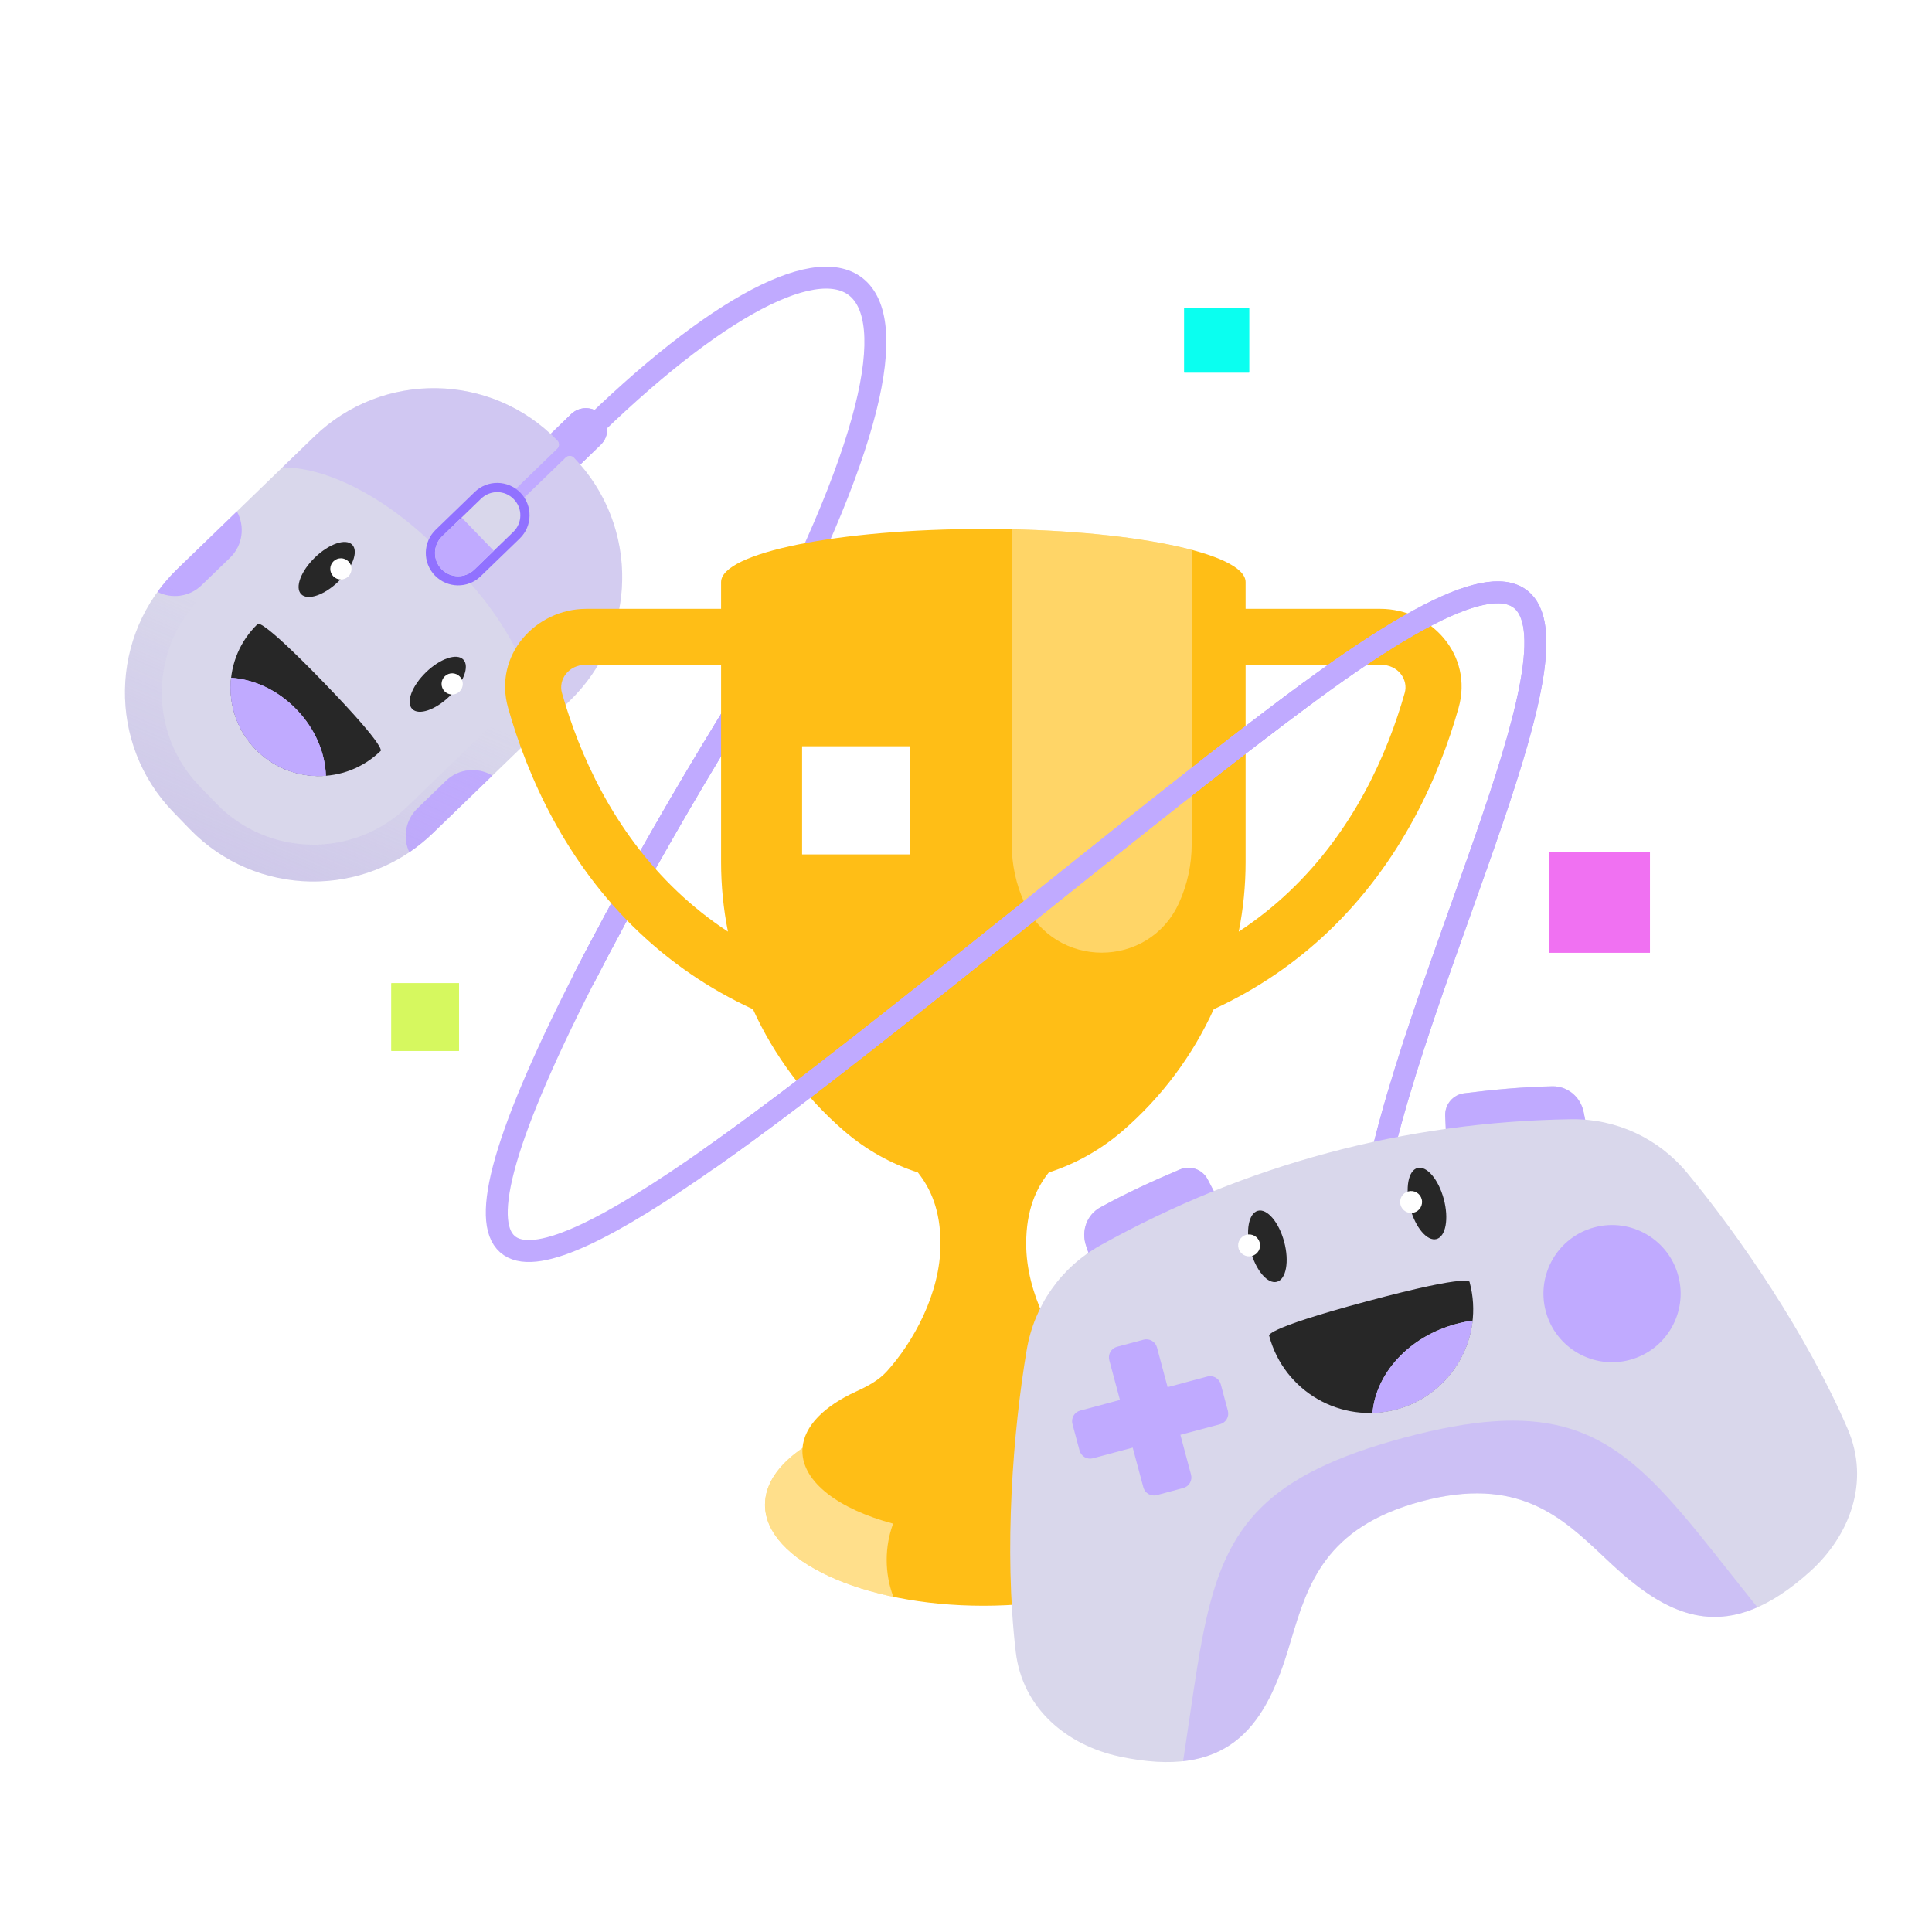 <svg width="121" height="121" viewBox="0 0 121 121" fill="none" xmlns="http://www.w3.org/2000/svg">
<g opacity="0.5" filter="url(#filter0_f_145_6874)">
<rect x="81.515" y="23.538" width="7.703" height="7.703" fill="white"/>
</g>
<rect x="81.515" y="23.538" width="7.703" height="7.703" fill="white"/>
<g filter="url(#filter1_f_145_6874)">
<rect x="74.169" y="19.273" width="4.063" height="4.063" fill="#0AFFF0"/>
</g>
<rect x="74.169" y="19.273" width="4.063" height="4.063" fill="#0AFFF0"/>
<g filter="url(#filter2_f_145_6874)">
<rect x="97.027" y="53.356" width="6.308" height="6.308" fill="#F071F2"/>
</g>
<rect x="97.027" y="53.356" width="6.308" height="6.308" fill="#F071F2"/>
<g filter="url(#filter3_f_145_6874)">
<rect x="38.869" y="70.208" width="9.744" height="9.744" fill="white"/>
</g>
<rect x="38.869" y="70.208" width="9.744" height="9.744" fill="white"/>
<g filter="url(#filter4_f_145_6874)">
<rect x="24.511" y="61.579" width="4.235" height="4.235" fill="#D6F85F"/>
</g>
<rect x="24.511" y="61.579" width="4.235" height="4.235" fill="#D6F85F"/>
<path d="M36.548 61.323C41.735 51.233 47.769 41.699 50.138 38.194" stroke="#C0AAFF" stroke-width="1.374"/>
<path d="M36.548 61.323C41.735 51.233 47.769 41.699 50.138 38.194" stroke="#C0AAFF" stroke-width="1.374"/>
<g style="mix-blend-mode:multiply">
<path d="M36.548 61.323C41.735 51.233 47.769 41.699 50.138 38.194" stroke="#C0AAFF" stroke-width="1.374"/>
</g>
<path d="M46.802 42.771C62.832 13.23 52.615 11.025 35.681 28.162C34.026 29.837 30.015 33.542 30.015 33.542" stroke="#C0AAFF" stroke-width="1.374"/>
<path d="M35.766 25.939C36.295 25.427 37.14 25.441 37.652 25.97V25.97C38.164 26.5 38.15 27.344 37.621 27.856L34.122 31.241L32.267 29.323L35.766 25.939Z" fill="#C0AAFF"/>
<g style="mix-blend-mode:multiply">
<path d="M35.766 25.94C36.295 25.427 37.14 25.441 37.653 25.971V25.971C38.164 26.5 38.151 27.344 37.621 27.856L33.371 31.972L31.516 30.054L35.766 25.94Z" fill="#C0AAFF"/>
</g>
<g style="mix-blend-mode:multiply">
<path fill-rule="evenodd" clip-rule="evenodd" d="M11.129 50.589L12.165 51.66C16.15 55.781 22.721 55.89 26.842 51.904L35.421 43.606C39.541 39.621 39.651 33.05 35.665 28.929L34.63 27.858C30.644 23.738 24.073 23.628 19.952 27.614L11.373 35.912C7.253 39.898 7.143 46.469 11.129 50.589Z" fill="#C0AAFF"/>
</g>
<path fill-rule="evenodd" clip-rule="evenodd" d="M34.906 27.591C35.044 27.734 35.04 27.962 34.897 28.101L28.324 34.459C28.24 34.54 28.105 34.538 28.024 34.453V34.453C27.942 34.369 27.808 34.367 27.724 34.449L27.6 34.568C27.448 34.716 27.444 34.959 27.591 35.112L28.181 35.722C28.328 35.874 28.572 35.878 28.724 35.731L28.848 35.611C28.933 35.529 28.935 35.395 28.853 35.311V35.311C28.772 35.227 28.774 35.093 28.858 35.011L35.431 28.654C35.575 28.515 35.803 28.519 35.941 28.662V28.662C40.075 32.935 39.961 39.75 35.688 43.883L27.109 52.181C22.836 56.314 16.021 56.201 11.888 51.928L10.852 50.857C6.719 46.584 6.833 39.769 11.106 35.636L19.685 27.338C23.958 23.205 30.772 23.318 34.906 27.591V27.591Z" fill="#D9D7EB"/>
<g style="mix-blend-mode:multiply" opacity="0.25">
<path fill-rule="evenodd" clip-rule="evenodd" d="M38.967 36.001C39.005 38.864 37.908 41.735 35.688 43.882L33.684 45.82C33.806 43.017 31.991 39.118 28.724 35.73L28.848 35.611C28.932 35.529 28.935 35.395 28.853 35.311C28.851 35.309 28.849 35.307 28.847 35.304C28.772 35.22 28.776 35.09 28.858 35.011L29.259 34.624L35.431 28.653C35.574 28.515 35.803 28.519 35.941 28.662C37.903 30.69 38.908 33.292 38.966 35.907C38.967 35.938 38.967 35.97 38.967 36.001Z" fill="#C0AAFF"/>
</g>
<g style="mix-blend-mode:multiply" opacity="0.35">
<path fill-rule="evenodd" clip-rule="evenodd" d="M28.321 34.461C28.239 34.538 28.11 34.537 28.029 34.458L27.877 34.301L27.6 34.568C24.323 31.191 20.488 29.247 17.682 29.275L19.685 27.338C23.958 23.205 30.772 23.318 34.906 27.591C35.043 27.733 35.04 27.959 34.9 28.098L28.321 34.461ZM27.585 35.105L27.324 34.836L27.6 34.568C27.6 34.568 27.6 34.568 27.6 34.568L27.6 34.568C27.45 34.714 27.444 34.952 27.585 35.105Z" fill="#C0AAFF"/>
</g>
<g style="mix-blend-mode:multiply">
<path fill-rule="evenodd" clip-rule="evenodd" d="M9.862 37.069C10.227 36.564 10.642 36.084 11.105 35.635L14.835 32.028C15.355 32.956 15.209 34.153 14.409 34.927L12.622 36.655C11.865 37.387 10.75 37.522 9.862 37.069ZM30.838 48.573L27.109 52.18C26.645 52.629 26.151 53.027 25.635 53.376C25.211 52.472 25.383 51.363 26.14 50.63L27.926 48.903C28.727 48.128 29.928 48.022 30.838 48.573Z" fill="#C0AAFF"/>
</g>
<path d="M30.131 31.227C30.706 30.671 31.625 30.686 32.181 31.262C32.738 31.837 32.723 32.755 32.147 33.312L29.703 35.677C29.127 36.234 28.209 36.218 27.652 35.643C27.095 35.067 27.11 34.149 27.686 33.592L30.131 31.227Z" fill="#D9D7EB"/>
<path fill-rule="evenodd" clip-rule="evenodd" d="M29.731 30.813C30.535 30.035 31.818 30.056 32.597 30.861C33.375 31.666 33.353 32.949 32.549 33.727L30.104 36.092C29.3 36.87 28.016 36.848 27.238 36.044C26.46 35.239 26.481 33.956 27.286 33.178L29.731 30.813ZM32.182 31.262C31.625 30.686 30.707 30.671 30.132 31.228L27.687 33.592C27.111 34.149 27.096 35.067 27.653 35.643C28.209 36.219 29.128 36.234 29.703 35.677L32.148 33.312C32.724 32.756 32.739 31.837 32.182 31.262Z" fill="#9171FF"/>
<path d="M30.925 34.495L29.703 35.677C29.127 36.234 28.209 36.219 27.652 35.643C27.095 35.067 27.11 34.149 27.686 33.592L28.909 32.41L30.925 34.495Z" fill="#C0AAFF"/>
<g style="mix-blend-mode:multiply">
<path fill-rule="evenodd" clip-rule="evenodd" d="M12.51 49.253L13.546 50.324C16.794 53.681 22.148 53.77 25.505 50.523L34.084 42.224C37.442 38.977 37.531 33.623 34.283 30.265L33.248 29.194C30 25.837 24.646 25.748 21.288 28.995L12.709 37.293C9.352 40.541 9.263 45.895 12.51 49.253ZM10.852 50.856L11.888 51.927C16.021 56.2 22.836 56.314 27.109 52.181L35.688 43.882C39.961 39.749 40.075 32.935 35.941 28.662L34.906 27.591C30.772 23.317 23.958 23.204 19.685 27.337L11.106 35.635C6.833 39.768 6.719 46.583 10.852 50.856Z" fill="url(#paint0_linear_145_6874)"/>
</g>
<path fill-rule="evenodd" clip-rule="evenodd" d="M18.861 37.212C19.265 37.63 20.309 37.276 21.193 36.422C22.076 35.567 22.465 34.535 22.061 34.117C21.656 33.699 20.612 34.053 19.729 34.908C18.845 35.763 18.456 36.794 18.861 37.212ZM25.816 44.403C26.221 44.821 27.265 44.467 28.148 43.613C29.032 42.758 29.42 41.726 29.016 41.308C28.612 40.89 27.568 41.244 26.684 42.099C25.8 42.953 25.412 43.985 25.816 44.403Z" fill="#272727"/>
<path d="M21.812 36.106C21.548 36.361 21.128 36.354 20.872 36.09C20.617 35.827 20.624 35.406 20.888 35.151C21.152 34.896 21.573 34.903 21.828 35.166C22.083 35.43 22.076 35.851 21.812 36.106Z" fill="white"/>
<path d="M28.781 43.311C28.517 43.566 28.097 43.559 27.842 43.295C27.586 43.032 27.593 42.611 27.857 42.356C28.121 42.101 28.542 42.108 28.797 42.371C29.052 42.635 29.045 43.056 28.781 43.311Z" fill="white"/>
<path d="M23.821 47.047C21.624 49.172 18.121 49.113 15.996 46.917C13.872 44.72 13.93 41.217 16.127 39.092C16.127 39.092 16.163 38.492 20.293 42.761C24.422 47.031 23.821 47.047 23.821 47.047Z" fill="#272727"/>
<path fill-rule="evenodd" clip-rule="evenodd" d="M20.412 48.586C18.823 48.711 17.192 48.152 15.997 46.917C14.802 45.681 14.297 44.033 14.475 42.448C15.902 42.541 17.393 43.215 18.568 44.43C19.743 45.645 20.367 47.157 20.412 48.586Z" fill="#C0AAFF"/>
<path fill-rule="evenodd" clip-rule="evenodd" d="M20.412 48.586C18.823 48.711 17.192 48.152 15.997 46.917C14.802 45.681 14.297 44.033 14.475 42.448C15.902 42.541 17.393 43.215 18.568 44.43C19.743 45.645 20.367 47.157 20.412 48.586Z" fill="#C0AAFF"/>
<path fill-rule="evenodd" clip-rule="evenodd" d="M78.011 36.457L78.011 36.458V38.131L86.457 38.131C89.607 38.131 92.291 41.013 91.347 44.344C90.156 48.552 87.788 53.995 83.137 58.398C81.17 60.26 78.818 61.914 76.014 63.208C74.699 66.098 72.766 68.705 70.307 70.828C68.918 72.028 67.343 72.895 65.685 73.43C64.886 74.44 64.269 75.799 64.269 77.89C64.269 81.048 66.013 84.093 67.617 85.875C68.142 86.458 68.849 86.826 69.562 87.154C71.548 88.064 72.81 89.312 72.913 90.696C74.394 91.707 75.26 92.927 75.26 94.241C75.26 97.734 69.138 100.567 61.586 100.567C54.034 100.567 47.912 97.734 47.912 94.241C47.912 92.927 48.777 91.707 50.259 90.696C50.361 89.312 51.623 88.064 53.609 87.154C54.323 86.826 55.03 86.458 55.555 85.875C57.159 84.093 58.903 81.048 58.903 77.89C58.903 75.799 58.286 74.44 57.487 73.43C55.829 72.895 54.254 72.028 52.864 70.828C50.406 68.705 48.473 66.098 47.158 63.208C44.354 61.914 42.002 60.26 40.035 58.398C35.384 53.995 33.016 48.552 31.825 44.344C30.881 41.013 33.565 38.131 36.715 38.131L45.161 38.131L45.161 36.458V36.457C45.161 34.619 52.514 33.128 61.586 33.128C70.657 33.128 78.011 34.619 78.011 36.457ZM45.161 41.632L36.715 41.632C35.572 41.632 34.967 42.589 35.193 43.39C36.281 47.23 38.401 52.029 42.442 55.855C43.377 56.74 44.422 57.58 45.59 58.347C45.307 56.926 45.161 55.47 45.161 53.997V51.751L45.161 41.632ZM77.581 58.348C78.75 57.58 79.795 56.741 80.73 55.855C84.771 52.029 86.891 47.23 87.978 43.39C88.205 42.589 87.6 41.632 86.457 41.632L78.011 41.632L78.011 51.751V53.997C78.011 55.47 77.865 56.927 77.581 58.348Z" fill="#FFBE16"/>
<g opacity="0.5">
<path d="M55.555 85.876C55.03 86.459 54.323 86.827 53.61 87.154C51.537 88.104 50.253 89.422 50.253 90.879C50.253 92.823 52.539 94.519 55.935 95.425C55.676 96.129 55.533 96.895 55.533 97.695C55.533 98.511 55.681 99.29 55.95 100.007C51.21 99.013 47.912 96.805 47.912 94.241C47.912 92.927 48.778 91.707 50.26 90.696C50.362 89.312 51.624 88.064 53.61 87.154C54.323 86.827 55.03 86.459 55.555 85.876Z" fill="white"/>
<path d="M67.237 95.425C70.634 94.519 72.92 92.823 72.92 90.879C72.92 90.818 72.918 90.757 72.913 90.696C74.395 91.707 75.26 92.927 75.26 94.241C75.26 96.805 71.963 99.013 67.222 100.007C67.491 99.29 67.639 98.511 67.639 97.695C67.639 96.895 67.497 96.129 67.237 95.425Z" fill="white"/>
</g>
<g style="mix-blend-mode:screen" opacity="0.35">
<path fill-rule="evenodd" clip-rule="evenodd" d="M74.635 34.435C71.972 33.73 67.952 33.248 63.365 33.148V52.88C63.365 54.146 63.636 55.397 64.161 56.55C66.05 60.703 71.95 60.703 73.84 56.55C74.364 55.397 74.635 54.146 74.635 52.88L74.635 34.435Z" fill="white"/>
</g>
<path d="M36.548 61.323C25.768 82.479 32.392 81.01 44.448 72.541C50.336 68.405 57.519 62.599 64.603 56.943C70.617 52.142 76.702 47.233 82.005 43.328C101.433 29.027 96.904 41.798 91.495 56.943C88.303 65.88 84.805 75.643 85.742 81.158" stroke="#C0AAFF" stroke-width="1.374" stroke-linecap="round"/>
<path d="M44.447 72.541C50.335 68.405 57.519 62.599 64.603 56.943C70.616 52.142 76.701 47.233 82.005 43.329" stroke="#C0AAFF" stroke-width="1.374" stroke-linecap="round"/>
<g style="mix-blend-mode:multiply">
<path d="M64.603 56.943C70.617 52.142 76.702 47.233 82.006 43.328C101.433 29.027 96.904 41.798 91.495 56.943C88.304 65.88 84.805 75.643 85.742 81.158" stroke="#C0AAFF" stroke-width="1.374" stroke-linecap="round"/>
</g>
<g opacity="0.5" filter="url(#filter5_f_145_6874)">
<rect x="50.236" y="46.743" width="6.762" height="6.762" fill="white"/>
</g>
<rect x="50.236" y="46.743" width="6.762" height="6.762" fill="white"/>
<path d="M68.906 75.619C68.066 76.083 67.706 77.088 68.012 77.998L69.552 82.57C69.948 83.746 71.288 84.308 72.405 83.766L77.19 81.442C78.234 80.935 78.653 79.667 78.118 78.638L75.64 73.87C75.313 73.241 74.559 72.963 73.906 73.239C72.211 73.954 70.519 74.731 68.906 75.619Z" fill="#D9D7EB"/>
<path d="M91.698 68.471C90.994 68.559 90.481 69.177 90.512 69.885L90.75 75.253C90.801 76.412 91.799 77.3 92.956 77.217L98.262 76.837C99.501 76.749 100.38 75.592 100.135 74.375L99.182 69.646C98.993 68.705 98.178 68.014 97.219 68.033C95.377 68.07 93.524 68.243 91.698 68.471Z" fill="#D9D7EB"/>
<g style="mix-blend-mode:multiply">
<path d="M68.906 75.619C68.066 76.083 67.706 77.088 68.012 77.998L69.552 82.57C69.948 83.746 71.288 84.308 72.405 83.766L77.19 81.442C78.234 80.935 78.653 79.667 78.118 78.638L75.64 73.87C75.313 73.241 74.559 72.963 73.906 73.239C72.211 73.954 70.519 74.731 68.906 75.619Z" fill="#C0AAFF"/>
<path d="M91.698 68.471C90.994 68.559 90.481 69.177 90.512 69.885L90.75 75.253C90.801 76.412 91.799 77.3 92.956 77.217L98.262 76.837C99.501 76.749 100.38 75.592 100.135 74.375L99.182 69.646C98.993 68.705 98.178 68.014 97.219 68.033C95.377 68.07 93.524 68.243 91.698 68.471Z" fill="#C0AAFF"/>
</g>
<path d="M64.302 84.545C63.445 89.626 62.865 97.031 63.614 103.443C64.035 107.05 66.874 109.318 70.118 110.01C76.83 111.442 79.15 108.27 80.641 103.431C80.715 103.188 80.789 102.944 80.862 102.699C81.893 99.262 82.976 95.649 89.012 94.032C95.049 92.414 97.793 95.002 100.404 97.463C100.59 97.638 100.776 97.813 100.962 97.986C104.673 101.431 108.268 103.019 113.364 98.422C115.828 96.201 117.153 92.817 115.714 89.483C113.156 83.555 108.951 77.432 105.668 73.461C103.871 71.287 101.224 70.054 98.403 70.096C93.209 70.172 88.104 70.882 83.164 72.206C78.224 73.529 73.448 75.467 68.911 77.998C66.448 79.372 64.772 81.763 64.302 84.545Z" fill="#D9D7EB"/>
<g style="mix-blend-mode:multiply" opacity="0.5">
<path fill-rule="evenodd" clip-rule="evenodd" d="M110.066 100.665C109.483 99.938 108.931 99.239 108.403 98.572L108.403 98.572C106.921 96.697 105.63 95.063 104.373 93.701C100.303 89.289 96.591 87.722 87.943 90.039C79.295 92.356 76.864 95.57 75.544 101.425C75.137 103.234 74.836 105.294 74.49 107.659L74.49 107.659C74.367 108.501 74.238 109.382 74.097 110.303C77.853 109.895 79.493 107.157 80.641 103.431C80.716 103.188 80.789 102.944 80.862 102.699L80.862 102.699C81.893 99.262 82.976 95.649 89.013 94.032C95.049 92.414 97.794 95.002 100.404 97.463L100.405 97.463C100.591 97.638 100.776 97.813 100.962 97.986C103.819 100.639 106.608 102.19 110.066 100.665Z" fill="#C0AAFF"/>
</g>
<g style="mix-blend-mode:multiply">
<circle cx="100.961" cy="81.019" r="4.296" transform="rotate(-15 100.961 81.019)" fill="#C0AAFF"/>
</g>
<g style="mix-blend-mode:multiply">
<circle cx="100.962" cy="81.019" r="2.704" transform="rotate(-15 100.962 81.019)" fill="#C0AAFF"/>
</g>
<g style="mix-blend-mode:multiply">
<path fill-rule="evenodd" clip-rule="evenodd" d="M69.96 84.348C69.593 84.447 69.376 84.823 69.474 85.19L70.141 87.678L67.653 88.344C67.286 88.443 67.069 88.819 67.167 89.186L67.611 90.845C67.71 91.211 68.086 91.428 68.453 91.33L70.941 90.664L71.608 93.152C71.706 93.518 72.082 93.736 72.449 93.638L74.108 93.193C74.474 93.095 74.692 92.718 74.593 92.352L73.927 89.864L76.415 89.197C76.781 89.099 76.999 88.722 76.9 88.356L76.456 86.697C76.358 86.33 75.981 86.113 75.615 86.211L73.127 86.878L72.46 84.39C72.362 84.023 71.985 83.806 71.619 83.904L69.96 84.348Z" fill="#C0AAFF"/>
</g>
<g style="mix-blend-mode:multiply">
<path fill-rule="evenodd" clip-rule="evenodd" d="M79.971 80.279C80.552 80.123 80.756 79.001 80.427 77.773C80.098 76.545 79.36 75.675 78.779 75.831C78.198 75.987 77.993 77.109 78.323 78.337C78.652 79.565 79.389 80.435 79.971 80.279ZM89.967 77.601C90.548 77.445 90.752 76.323 90.423 75.095C90.094 73.866 89.356 72.997 88.775 73.153C88.194 73.308 87.989 74.43 88.319 75.659C88.648 76.887 89.385 77.756 89.967 77.601Z" fill="#272727"/>
</g>
<path d="M92.044 80.315C92.972 83.781 90.916 87.344 87.45 88.272C83.984 89.201 80.422 87.144 79.493 83.678C79.493 83.678 78.898 83.299 85.634 81.494C92.37 79.689 92.044 80.315 92.044 80.315Z" fill="#272727"/>
<path fill-rule="evenodd" clip-rule="evenodd" d="M92.228 82.712C91.941 85.294 90.111 87.559 87.45 88.272C86.952 88.406 86.453 88.478 85.959 88.492C86.167 86.025 88.236 83.714 91.205 82.918C91.547 82.827 91.888 82.758 92.228 82.712Z" fill="#D9D7EB"/>
<path fill-rule="evenodd" clip-rule="evenodd" d="M92.228 82.712C91.941 85.294 90.111 87.559 87.45 88.272C86.952 88.406 86.453 88.478 85.959 88.492C86.167 86.025 88.236 83.714 91.205 82.918C91.547 82.827 91.888 82.758 92.228 82.712Z" fill="#C0AAFF"/>
<circle cx="78.231" cy="77.998" r="0.687" transform="rotate(-15 78.231 77.998)" fill="white"/>
<circle cx="88.376" cy="75.28" r="0.687" transform="rotate(-15 88.376 75.28)" fill="white"/>
<defs>
<filter id="filter0_f_145_6874" x="74.772" y="16.795" width="21.189" height="21.189" filterUnits="userSpaceOnUse" color-interpolation-filters="sRGB">
<feFlood flood-opacity="0" result="BackgroundImageFix"/>
<feBlend mode="normal" in="SourceGraphic" in2="BackgroundImageFix" result="shape"/>
<feGaussianBlur stdDeviation="3.372" result="effect1_foregroundBlur_145_6874"/>
</filter>
<filter id="filter1_f_145_6874" x="72.15" y="17.254" width="8.101" height="8.1" filterUnits="userSpaceOnUse" color-interpolation-filters="sRGB">
<feFlood flood-opacity="0" result="BackgroundImageFix"/>
<feBlend mode="normal" in="SourceGraphic" in2="BackgroundImageFix" result="shape"/>
<feGaussianBlur stdDeviation="1.009" result="effect1_foregroundBlur_145_6874"/>
</filter>
<filter id="filter2_f_145_6874" x="90.46" y="46.789" width="19.443" height="19.442" filterUnits="userSpaceOnUse" color-interpolation-filters="sRGB">
<feFlood flood-opacity="0" result="BackgroundImageFix"/>
<feBlend mode="normal" in="SourceGraphic" in2="BackgroundImageFix" result="shape"/>
<feGaussianBlur stdDeviation="3.284" result="effect1_foregroundBlur_145_6874"/>
</filter>
<filter id="filter3_f_145_6874" x="32.626" y="63.965" width="22.23" height="22.23" filterUnits="userSpaceOnUse" color-interpolation-filters="sRGB">
<feFlood flood-opacity="0" result="BackgroundImageFix"/>
<feBlend mode="normal" in="SourceGraphic" in2="BackgroundImageFix" result="shape"/>
<feGaussianBlur stdDeviation="3.121" result="effect1_foregroundBlur_145_6874"/>
</filter>
<filter id="filter4_f_145_6874" x="17.54" y="54.608" width="18.177" height="18.177" filterUnits="userSpaceOnUse" color-interpolation-filters="sRGB">
<feFlood flood-opacity="0" result="BackgroundImageFix"/>
<feBlend mode="normal" in="SourceGraphic" in2="BackgroundImageFix" result="shape"/>
<feGaussianBlur stdDeviation="3.486" result="effect1_foregroundBlur_145_6874"/>
</filter>
<filter id="filter5_f_145_6874" x="47.593" y="44.1" width="12.047" height="12.048" filterUnits="userSpaceOnUse" color-interpolation-filters="sRGB">
<feFlood flood-opacity="0" result="BackgroundImageFix"/>
<feBlend mode="normal" in="SourceGraphic" in2="BackgroundImageFix" result="shape"/>
<feGaussianBlur stdDeviation="1.321" result="effect1_foregroundBlur_145_6874"/>
</filter>
<linearGradient id="paint0_linear_145_6874" x1="35.423" y1="28.126" x2="19.076" y2="65.818" gradientUnits="userSpaceOnUse">
<stop offset="0.432" stop-color="#B9A9E7" stop-opacity="0"/>
<stop offset="1" stop-color="#B9A9E7" stop-opacity="0.5"/>
</linearGradient>
</defs>
</svg>
